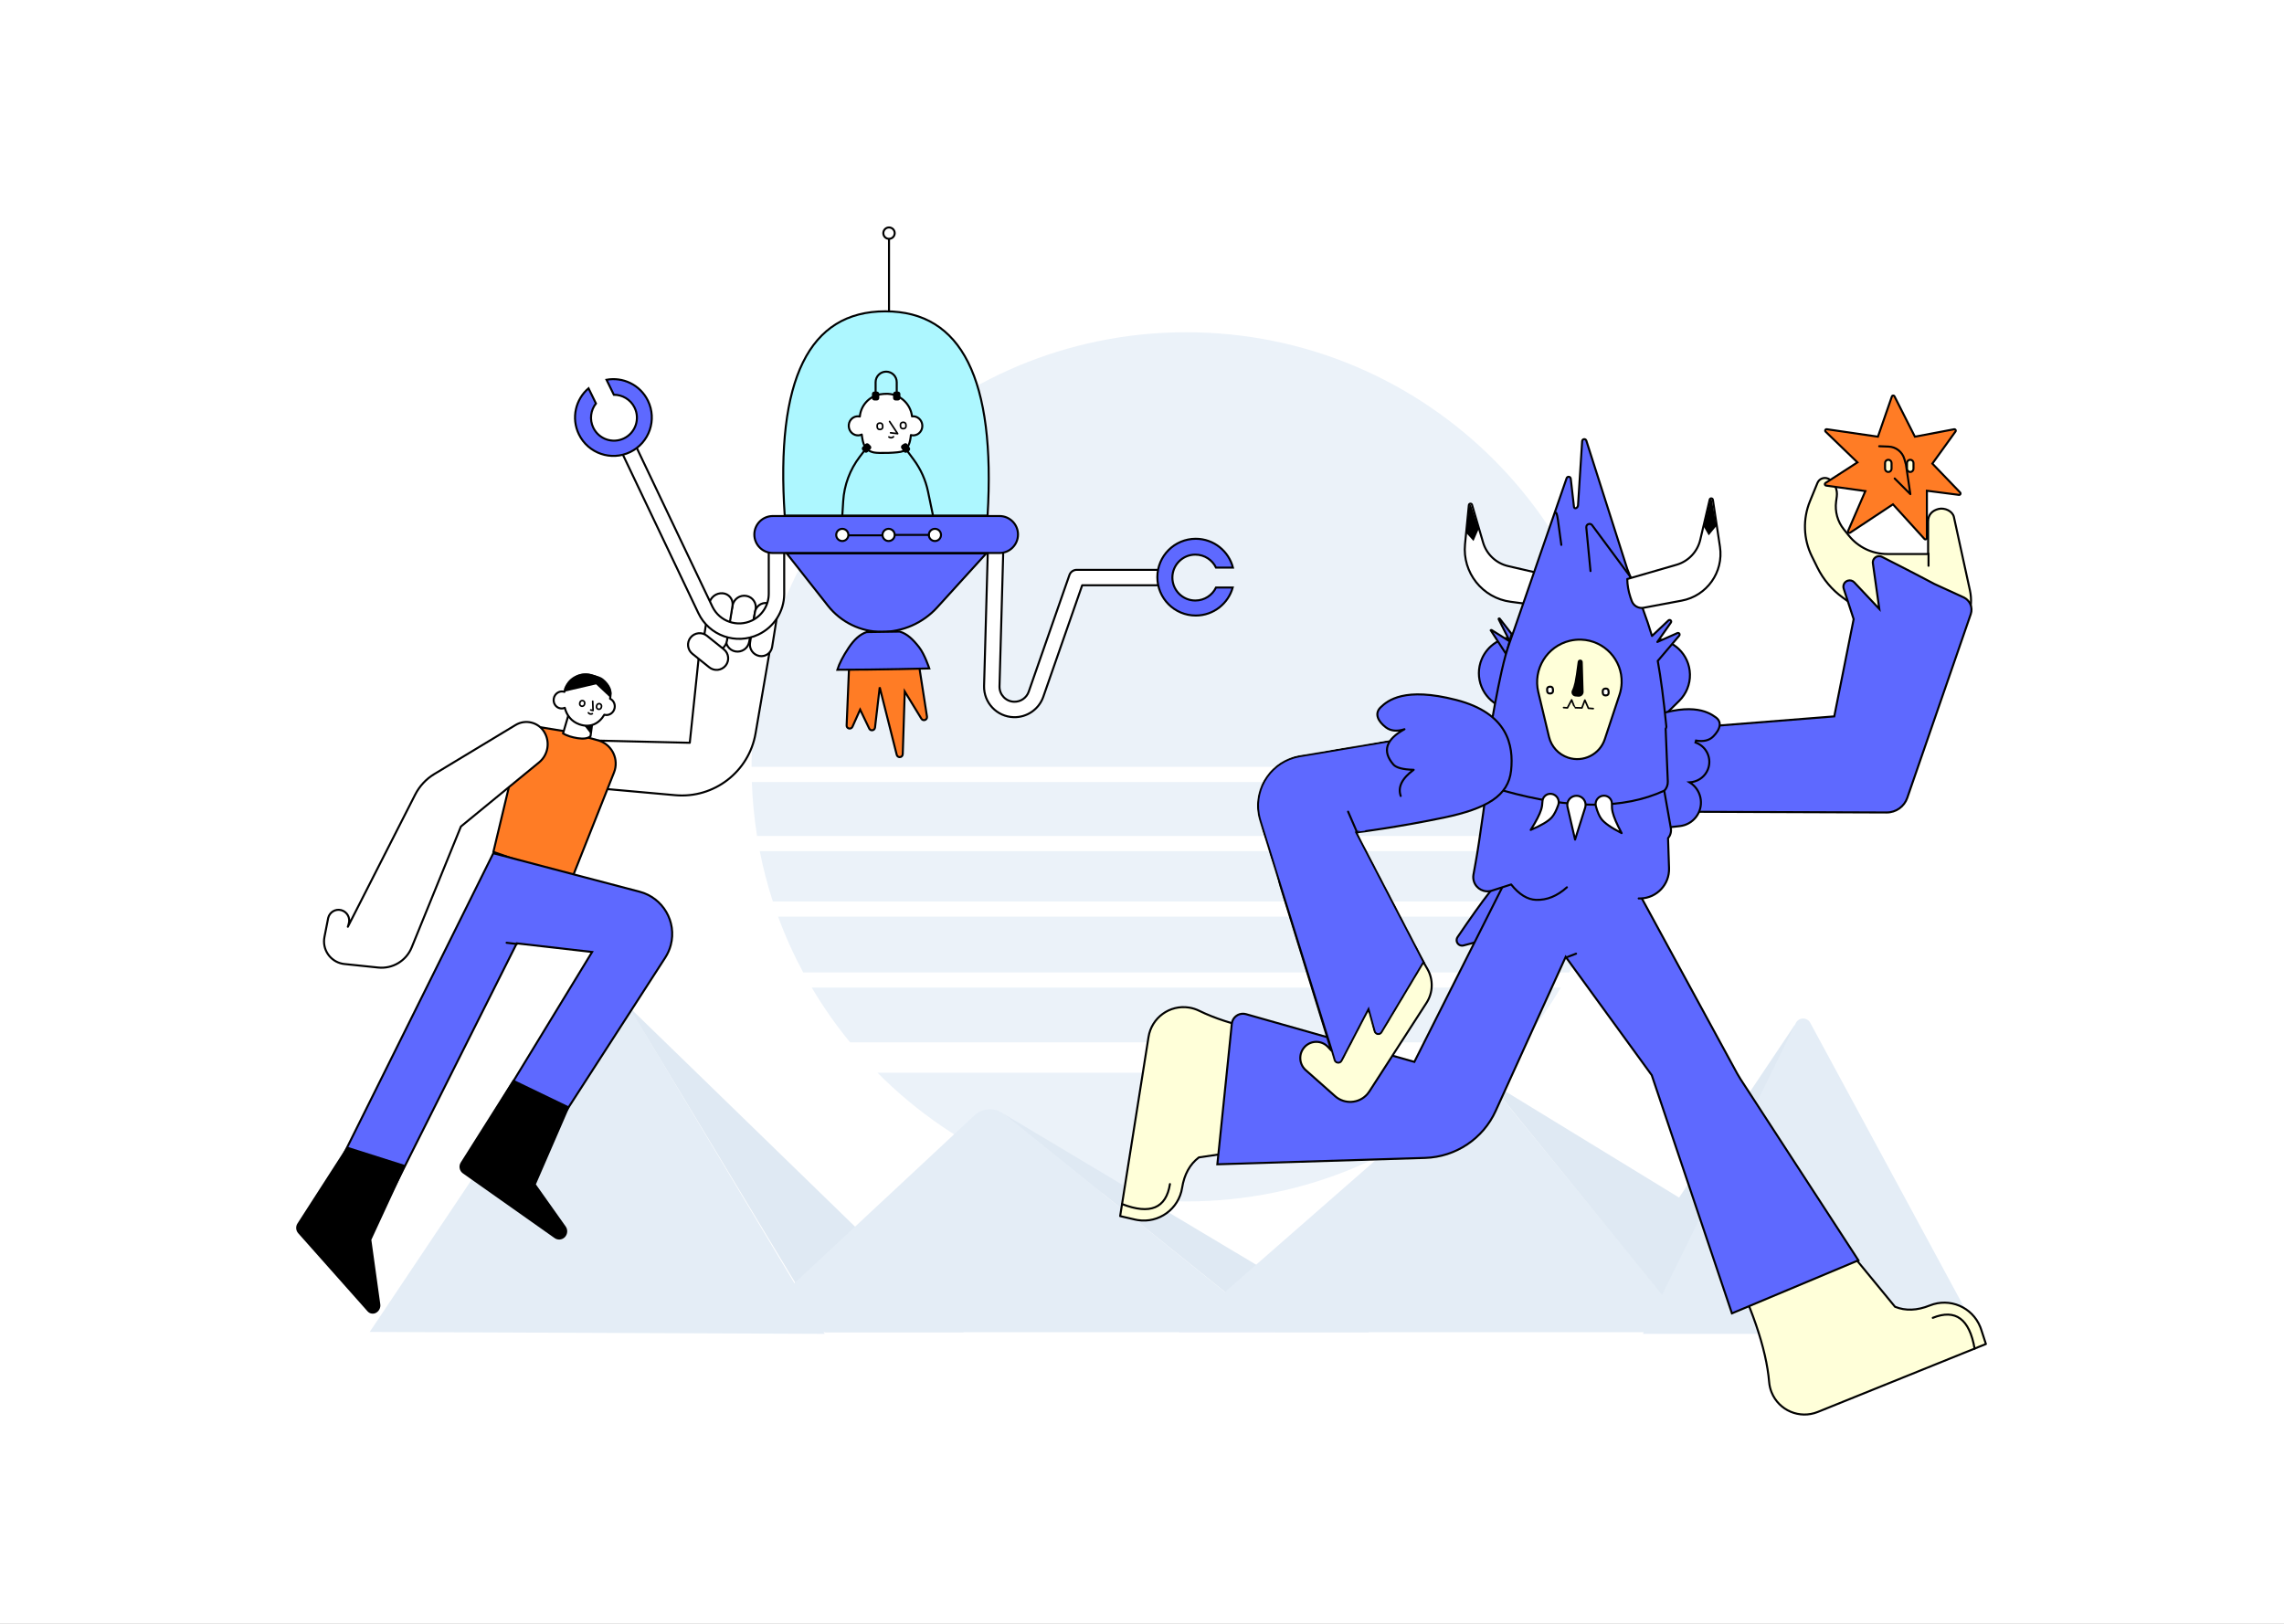 <svg width="2811" height="1999" viewBox="0 0 2811 1999" fill="none" xmlns="http://www.w3.org/2000/svg">
<rect x="0" y="0" width="2811" height="1999" fill="#333333" stroke="none"/>
<g clip-path="url(#clip0)">
<rect width="2811" height="1999" fill="white"/>
<path fill-rule="evenodd" clip-rule="evenodd" d="M1840.03 1320.57C1743.08 1418.4 1608.62 1479 1460 1479C1311.38 1479 1176.92 1418.4 1079.97 1320.57H1840.03ZM1920.91 1215.81C1906.9 1239.51 1891.12 1262.03 1873.75 1283.2H1046.25C1028.88 1262.03 1013.1 1239.51 999.094 1215.81H1920.91ZM1962.39 1128.36C1953.67 1152.12 1943.31 1175.08 1931.45 1197.12H988.548C976.691 1175.08 966.335 1152.12 957.615 1128.36H1962.39ZM1984.93 1047.82C1980.78 1068.91 1975.4 1089.56 1968.85 1109.68H951.15C944.602 1089.56 939.215 1068.91 935.067 1047.82H1984.93ZM1994.68 962.687C1993.91 985.22 1991.74 1007.4 1988.26 1029.14H931.738C928.261 1007.4 926.094 985.22 925.32 962.687H1994.68ZM1460 409C1755.47 409 1995 648.528 1995 944H925L925.072 935.153C929.796 643.761 1167.48 409 1460 409Z" fill="#EBF2F9"/>
<path fill-rule="evenodd" clip-rule="evenodd" d="M455 1639.65L721.888 1240.99C731.72 1226.31 751.596 1222.37 766.281 1232.2C770.213 1234.83 773.512 1238.31 775.941 1242.37L1015 1642L455 1639.65Z" fill="#E4EDF6"/>
<path fill-rule="evenodd" clip-rule="evenodd" d="M773.5 1239L1186 1640H1015.53L773.5 1239Z" fill="#DFE9F3"/>
<path fill-rule="evenodd" clip-rule="evenodd" d="M913 1640L1199.25 1373.06C1209.43 1363.56 1225.06 1362.99 1235.91 1371.73L1569 1640H913Z" fill="#E4EDF6"/>
<path fill-rule="evenodd" clip-rule="evenodd" d="M1235 1371L1685 1640H1569.29L1235 1371Z" fill="#DFE9F3"/>
<path fill-rule="evenodd" clip-rule="evenodd" d="M1451 1640L1804.51 1330.62C1812.82 1323.35 1825.46 1324.19 1832.73 1332.5C1832.88 1332.67 1833.03 1332.85 1833.17 1333.02L2084 1640H1451Z" fill="#E4EDF6"/>
<path fill-rule="evenodd" clip-rule="evenodd" d="M1831.5 1330.5L2066.51 1474.24L2209 1261.5L2237 1640H2082.93L1831.5 1330.5Z" fill="#DFE9F3"/>
<path fill-rule="evenodd" clip-rule="evenodd" d="M2022 1642L2210.16 1259.39C2212.6 1254.43 2218.59 1252.39 2223.55 1254.83C2225.41 1255.75 2226.95 1257.22 2227.93 1259.05L2294.62 1382.39L2435 1642H2022Z" fill="#E4EDF6"/>
<path fill-rule="evenodd" clip-rule="evenodd" d="M712.621 911.154L848.941 914.374L859.886 809.891L954.62 758.792L929.886 902.824C921.773 950.07 878.741 983.168 830.995 978.886L723.913 969.281C706.958 967.761 693.017 955.281 689.636 938.597C687.124 926.202 695.136 914.116 707.532 911.604C709.206 911.265 710.913 911.114 712.621 911.154Z" fill="white" stroke="black" stroke-width="2.5" stroke-linecap="round" stroke-linejoin="round"/>
<path fill-rule="evenodd" clip-rule="evenodd" d="M893.715 785.244L901.663 745.101C903.212 737.276 910.752 732.142 918.599 733.569C926.29 734.967 931.392 742.335 929.993 750.026C929.98 750.099 929.967 750.171 929.952 750.243L922.005 790.387C920.456 798.211 912.915 803.345 905.068 801.918C897.377 800.52 892.276 793.152 893.674 785.461C893.687 785.389 893.701 785.316 893.715 785.244Z" fill="white" stroke="black" stroke-width="2.5" stroke-linecap="round" stroke-linejoin="round"/>
<path fill-rule="evenodd" clip-rule="evenodd" d="M923.095 791.241L929.129 753.577C930.301 746.257 937.186 741.274 944.506 742.447C944.64 742.468 944.773 742.492 944.907 742.517C952.478 743.967 957.527 751.17 956.308 758.782L950.274 796.445C949.102 803.765 942.217 808.748 934.897 807.576C934.763 807.554 934.629 807.531 934.496 807.505C926.925 806.056 921.876 798.852 923.095 791.241Z" fill="white" stroke="black" stroke-width="2.5" stroke-linecap="round" stroke-linejoin="round"/>
<path fill-rule="evenodd" clip-rule="evenodd" d="M866.04 786.5L872.824 743.478C874.09 735.449 881.3 729.732 889.406 730.33C896.697 730.867 902.172 737.213 901.634 744.504C901.607 744.869 901.565 745.232 901.508 745.593L894.725 788.614C893.459 796.643 886.248 802.36 878.142 801.763C870.852 801.225 865.377 794.879 865.914 787.588C865.941 787.224 865.983 786.861 866.04 786.5Z" fill="white" stroke="black" stroke-width="2.5" stroke-linecap="round" stroke-linejoin="round"/>
<path fill-rule="evenodd" clip-rule="evenodd" d="M872.954 821.522L852.103 804.775C845.989 799.864 845.013 790.927 849.924 784.813C849.935 784.799 849.947 784.785 849.958 784.771C854.917 778.645 863.896 777.683 870.04 782.618L890.892 799.365C897.006 804.276 897.982 813.213 893.071 819.326C893.06 819.341 893.048 819.355 893.036 819.369C888.078 825.495 879.099 826.457 872.954 821.522Z" fill="white" stroke="black" stroke-width="2.5" stroke-linecap="round" stroke-linejoin="round"/>
<path fill-rule="evenodd" clip-rule="evenodd" d="M756.701 947.934C756.415 948.968 756.074 949.986 755.678 950.983L703.524 1082.44L607.229 1048.69L644.695 891.943L695.974 900.293L735.947 911.336C743.866 913.524 750.148 918.714 753.904 925.337C757.659 931.96 758.888 940.015 756.701 947.934Z" fill="#FF7C25" stroke="black" stroke-width="2.5"/>
<path fill-rule="evenodd" clip-rule="evenodd" d="M510.956 978.2L428.114 1140.86L429.263 1136.93C431.316 1129.92 427.293 1122.56 420.276 1120.51C420.115 1120.46 419.953 1120.42 419.79 1120.38C412.808 1118.62 405.722 1122.86 403.964 1129.84C403.907 1130.06 403.857 1130.29 403.813 1130.52L399.31 1153.5C396.336 1168.67 406.228 1183.38 421.403 1186.36C422.224 1186.52 423.051 1186.64 423.883 1186.73L465.445 1191.06C483.143 1192.91 499.932 1182.84 506.642 1166.36L567.281 1017.42L663.468 938.491C674.682 929.29 677.341 913.203 669.685 900.883C662.268 888.948 646.635 885.191 634.605 892.453L534.538 952.856C524.465 958.936 516.296 967.716 510.956 978.2Z" fill="white" stroke="black" stroke-width="2.5" stroke-linecap="round" stroke-linejoin="round"/>
<path fill-rule="evenodd" clip-rule="evenodd" d="M607.135 1050.35L717.417 1079.37L787.238 1097.72C801.593 1101.5 813.059 1110.73 819.993 1122.61C826.927 1134.49 829.329 1149.02 825.555 1163.37C824.112 1168.86 821.807 1174.09 818.728 1178.86L651.341 1438.12L606.461 1372.53L728.723 1171.91L636.002 1161.29L446.638 1538.4L394.504 1478.3L607.135 1050.35Z" fill="#5E69FF" stroke="black" stroke-width="2.5"/>
<path d="M636.263 1162.1L623.497 1160.56" stroke="black" stroke-width="2.5" stroke-linecap="round" stroke-linejoin="round"/>
<path fill-rule="evenodd" clip-rule="evenodd" d="M695.292 1522.84C691.97 1526.37 686.554 1526.92 682.592 1524.12L569.76 1444.48C565.411 1441.41 564.229 1435.47 567.071 1430.97L631.47 1328.99L701 1362.5L659.52 1458.01L696.196 1509.78C699.04 1513.79 698.662 1519.26 695.292 1522.84Z" fill="black"/>
<path fill-rule="evenodd" clip-rule="evenodd" d="M463 1616C459.511 1618.04 455.07 1617.33 452.388 1614.31L367.036 1518.17C364.059 1514.82 363.678 1509.89 366.105 1506.12L427 1411.5L499.5 1434.5L457.029 1526.25L468.045 1605.62C468.623 1609.78 466.63 1613.88 463 1616Z" fill="black"/>
<path fill-rule="evenodd" clip-rule="evenodd" d="M726.778 906.256L730.532 878.493L703.218 867.86L692.952 902.888C697.591 905.645 703.603 907.593 710.989 908.731C718.375 909.868 723.638 909.043 726.778 906.256Z" fill="white" stroke="black" stroke-width="2.5" stroke-linecap="round" stroke-linejoin="round"/>
<path fill-rule="evenodd" clip-rule="evenodd" d="M727.189 903.663L706.674 877.301L730.618 880.72L727.189 903.663Z" fill="black"/>
<path d="M727.846 831.311C726.82 831.027 725.778 830.805 724.726 830.646C710.633 828.519 697.456 837.877 694.7 851.711C694.281 851.567 693.847 851.45 693.399 851.363C687.978 850.309 682.686 854.07 681.579 859.762C680.473 865.454 683.971 870.923 689.392 871.977C691.387 872.365 693.365 872.101 695.123 871.328C697.444 880.484 703.097 888.052 712.838 891.597C726.171 896.45 737.23 891.005 743.77 879.831C744.044 879.91 744.323 879.978 744.609 880.034C750.03 881.087 755.322 877.327 756.428 871.635C757.376 866.759 754.946 862.048 750.823 860.134C752.492 851.294 750.656 844.176 741.083 836.434C739.254 834.954 734.841 833.247 727.846 831.311Z" fill="white" stroke="black" stroke-width="2.5" stroke-linecap="round" stroke-linejoin="round"/>
<mask id="mask0" mask-type="alpha" maskUnits="userSpaceOnUse" x="680" y="829" width="78" height="66">
<path d="M727.846 831.311C726.82 831.027 725.778 830.805 724.726 830.646C710.633 828.518 697.456 837.877 694.7 851.71C694.281 851.566 693.847 851.449 693.399 851.362C687.978 850.309 682.686 854.069 681.579 859.761C680.473 865.454 683.971 870.923 689.392 871.977C691.387 872.364 693.365 872.1 695.123 871.328C697.444 880.483 703.097 888.051 712.838 891.597C726.171 896.45 737.23 891.004 743.77 879.831C744.044 879.91 744.323 879.978 744.609 880.033C750.03 881.087 755.322 877.326 756.428 871.634C757.376 866.759 754.946 862.047 750.823 860.133C752.492 851.294 750.656 844.175 741.083 836.433C739.253 834.954 734.841 833.246 727.846 831.311Z" fill="white" stroke="black" stroke-width="2.5" stroke-linecap="round" stroke-linejoin="round"/>
</mask>
<g mask="url(#mask0)">
<path fill-rule="evenodd" clip-rule="evenodd" d="M690.746 840.934L695.341 851.346L733.672 842.461L751.315 859.039C757.047 844.681 755.381 835.475 746.317 831.422C732.72 825.343 713.627 815.508 706.689 824.42C702.063 830.361 696.749 835.865 690.746 840.934Z" fill="black"/>
</g>
<path d="M719.582 866.122C719.955 864.508 718.948 862.897 717.334 862.524C715.719 862.152 714.108 863.158 713.736 864.773L713.511 865.747C713.138 867.361 714.145 868.972 715.759 869.345C717.373 869.718 718.984 868.711 719.357 867.097L719.582 866.122Z" stroke="black" stroke-width="2" stroke-linecap="round" stroke-linejoin="round"/>
<path d="M740.269 869.872C740.641 868.258 739.635 866.647 738.02 866.274C736.406 865.901 734.795 866.908 734.422 868.522L734.197 869.497C733.825 871.111 734.831 872.722 736.446 873.095C738.06 873.467 739.671 872.461 740.044 870.846L740.269 869.872Z" stroke="black" stroke-width="2" stroke-linecap="round" stroke-linejoin="round"/>
<path d="M724.153 877.441C725.477 879.115 727.101 879.49 729.025 878.566" stroke="black" stroke-width="2" stroke-linecap="round" stroke-linejoin="round"/>
<path d="M729.476 863.275L729.925 874.668L727.002 873.993" stroke="black" stroke-width="2" stroke-linecap="round" stroke-linejoin="round"/>
<path fill-rule="evenodd" clip-rule="evenodd" d="M1089.62 383.25C1113.11 383.25 1133.36 388.469 1150.34 398.939C1167.32 409.409 1181.03 425.123 1191.5 446.059C1212.5 488.056 1220.45 550.963 1215.44 634.75H965.787C960.122 550.959 967.573 488.05 988.241 446.052C998.543 425.118 1012.13 409.406 1029.03 398.938C1045.93 388.468 1066.13 383.25 1089.62 383.25Z" fill="#ADF7FF" stroke="black" stroke-width="2.5"/>
<path d="M1087.24 484.957C1085.85 485.023 1084.47 485.185 1083.1 485.44C1069.32 488.009 1059.43 499.447 1058.23 512.757C1057.14 512.505 1056 512.418 1054.83 512.521C1048.63 513.064 1044.05 518.742 1044.62 525.203C1045.18 531.664 1050.67 536.461 1056.88 535.918C1058.2 535.803 1059.44 535.457 1060.57 534.922C1062.02 546.213 1063.85 554.452 1075.5 557C1081.21 558.249 1106.73 557.583 1111 555.5C1118.27 551.952 1120.17 544.525 1121.06 535.575C1122.27 535.907 1123.56 536.033 1124.88 535.918C1131.09 535.375 1135.66 529.697 1135.1 523.236C1134.53 516.775 1129.04 511.977 1122.83 512.521C1122.7 512.532 1122.57 512.546 1122.44 512.562C1120.6 496.294 1106.41 484.037 1089.82 484.833L1087.24 484.957Z" fill="white"/>
<path d="M1087.24 484.957C1085.85 485.023 1084.47 485.185 1083.1 485.44C1069.32 488.009 1059.43 499.447 1058.23 512.757C1057.14 512.505 1056 512.418 1054.83 512.521C1048.63 513.064 1044.05 518.742 1044.62 525.203C1045.18 531.664 1050.67 536.461 1056.88 535.918C1058.2 535.803 1059.44 535.457 1060.57 534.922C1062.02 546.213 1063.85 554.452 1075.5 557C1081.21 558.249 1106.73 557.583 1111 555.5C1118.27 551.952 1120.17 544.525 1121.06 535.575C1122.27 535.907 1123.56 536.033 1124.88 535.918C1131.09 535.375 1135.66 529.697 1135.1 523.236C1134.53 516.775 1129.04 511.977 1122.83 512.521C1122.7 512.532 1122.57 512.546 1122.44 512.562C1120.6 496.294 1106.41 484.037 1089.82 484.833L1087.24 484.957Z" fill="white" stroke="black" stroke-width="2.5" stroke-linecap="round" stroke-linejoin="round"/>
<path d="M1083.15 520.815L1082.38 520.855C1080.73 520.942 1079.46 522.353 1079.54 524.008L1079.64 525.834C1079.73 527.489 1081.14 528.76 1082.79 528.673L1083.56 528.633C1085.21 528.546 1086.49 527.135 1086.4 525.48L1086.3 523.654C1086.22 521.999 1084.8 520.728 1083.15 520.815Z" fill="white" stroke="black" stroke-width="2" stroke-linecap="round" stroke-linejoin="round"/>
<path d="M1094.01 537.923C1095.96 539.314 1097.84 539.216 1099.64 537.628" stroke="black" stroke-width="2" stroke-linecap="round" stroke-linejoin="round"/>
<path d="M1094.84 518.852L1104.76 533.841L1096.07 532.797" stroke="black" stroke-width="2" stroke-linecap="round" stroke-linejoin="round"/>
<path d="M1111.11 519.882L1111.88 519.855C1113.53 519.798 1114.92 521.093 1114.98 522.749L1115.05 524.577C1115.1 526.233 1113.81 527.622 1112.15 527.68L1111.38 527.707C1109.73 527.764 1108.34 526.469 1108.28 524.813L1108.22 522.985C1108.16 521.329 1109.45 519.94 1111.11 519.882Z" fill="white" stroke="black" stroke-width="2" stroke-linecap="round" stroke-linejoin="round"/>
<path d="M1094.14 382V286.5" stroke="black" stroke-width="2.5" stroke-linecap="round" stroke-linejoin="round"/>
<path d="M1094.14 294C1090.27 294 1087.14 290.866 1087.14 287C1087.14 283.134 1090.27 280 1094.14 280C1098.01 280 1101.14 283.134 1101.14 287C1101.14 290.866 1098.01 294 1094.14 294Z" fill="white" stroke="black" stroke-width="2.5" stroke-linecap="round" stroke-linejoin="round"/>
<path fill-rule="evenodd" clip-rule="evenodd" d="M1112.67 546.102L1110.18 547.779C1108.81 548.706 1108.44 550.57 1109.37 551.944L1112.17 556.089C1113.09 557.463 1114.96 557.825 1116.33 556.898L1118.82 555.221C1120.19 554.294 1120.56 552.43 1119.63 551.056L1116.83 546.911C1115.91 545.537 1114.04 545.175 1112.67 546.102ZM1065.09 546.55L1061.55 550.086C1060.38 551.257 1060.38 553.157 1061.55 554.328L1063.67 556.45C1064.84 557.621 1066.74 557.621 1067.91 556.45L1071.45 552.914C1072.62 551.743 1072.62 549.843 1071.45 548.672L1069.33 546.55C1068.16 545.379 1066.26 545.379 1065.09 546.55ZM1102.14 482C1100.48 482 1099.14 483.343 1099.14 485V490C1099.14 491.657 1100.48 493 1102.14 493H1105.14C1106.8 493 1108.14 491.657 1108.14 490V485C1108.14 483.343 1106.8 482 1105.14 482H1102.14ZM1076.14 482C1074.48 482 1073.14 483.343 1073.14 485V490C1073.14 491.657 1074.48 493 1076.14 493H1079.14C1080.8 493 1082.14 491.657 1082.14 490V485C1082.14 483.343 1080.8 482 1079.14 482H1076.14Z" fill="black"/>
<path fill-rule="evenodd" clip-rule="evenodd" d="M783.216 550.415C780.96 545.678 775.291 543.667 770.554 545.923C765.902 548.139 763.879 553.647 765.946 558.331L766.063 558.585L859.533 754.822C872.714 782.495 905.833 794.242 933.506 781.061C952.637 771.949 964.893 752.749 965.136 731.597L965.14 730.955V672.5C965.14 667.253 960.886 663 955.64 663C950.483 663 946.287 667.108 946.143 672.23L946.14 672.5V730.955C946.14 745.032 938.045 757.854 925.336 763.908C907.318 772.49 885.791 765.003 876.951 747.194L876.687 746.651L783.216 550.415Z" fill="white" stroke="black" stroke-width="2.5" stroke-linecap="round" stroke-linejoin="round"/>
<path fill-rule="evenodd" clip-rule="evenodd" d="M1225.4 672.504C1220.25 672.361 1215.94 676.351 1215.65 681.467L1215.64 681.737L1211.14 844.338C1210.57 865.041 1226.88 882.289 1247.59 882.862C1263.75 883.31 1278.36 873.349 1283.87 858.185L1284.03 857.724L1331.89 720.5H1423.14C1428.3 720.5 1432.49 716.392 1432.64 711.27L1432.64 711C1432.64 705.844 1428.53 701.647 1423.41 701.504L1423.14 701.5H1325.14C1321.19 701.5 1317.67 703.939 1316.27 707.608L1316.17 707.872L1266.09 851.468C1263.44 859.076 1256.17 864.092 1248.11 863.869C1238.01 863.59 1230.03 855.264 1230.13 845.2L1230.13 844.864L1234.64 682.263C1234.78 677.018 1230.65 672.649 1225.4 672.504Z" fill="white" stroke="black" stroke-width="2.5" stroke-linecap="round" stroke-linejoin="round"/>
<path d="M951.14 635.25H1230.14C1242.7 635.25 1252.89 645.436 1252.89 658C1252.89 670.564 1242.7 680.75 1230.14 680.75H951.14C938.575 680.75 928.39 670.564 928.39 658C928.39 645.436 938.575 635.25 951.14 635.25Z" fill="#5E69FF" stroke="black" stroke-width="2.5"/>
<path fill-rule="evenodd" clip-rule="evenodd" d="M1044.84 824.25L1131.57 822.25L1140.88 882.177C1141.05 883.199 1140.78 884.192 1140.22 884.969C1139.66 885.747 1138.8 886.31 1137.78 886.474C1137.03 886.595 1136.28 886.483 1135.61 886.179C1134.95 885.874 1134.38 885.377 1133.98 884.729L1113.52 851.282L1111.04 928.413C1111 929.448 1110.55 930.372 1109.85 931.028C1109.15 931.684 1108.2 932.074 1107.17 932.04C1106.33 932.013 1105.56 931.711 1104.94 931.213C1104.32 930.715 1103.86 930.02 1103.65 929.209L1082.69 846.094L1076.9 895.688C1076.78 896.717 1076.26 897.599 1075.5 898.195C1074.75 898.79 1073.77 899.098 1072.74 898.978C1071.46 898.829 1070.35 898.035 1069.79 896.875L1058.6 873.526L1049.14 894.676C1048.72 895.621 1047.96 896.306 1047.06 896.648C1046.16 896.991 1045.14 896.991 1044.19 896.569C1043.49 896.255 1042.92 895.744 1042.53 895.119C1042.15 894.495 1041.94 893.757 1041.97 892.989L1044.84 824.25Z" fill="#FF7C25" stroke="black" stroke-width="2.5"/>
<path fill-rule="evenodd" clip-rule="evenodd" d="M968.216 681.25L1213.82 681.25L1153.46 747.692C1135.96 766.961 1111.12 777.919 1085.08 777.854C1059.29 777.789 1034.94 765.936 1018.98 745.674L968.216 681.25Z" fill="#5E69FF" stroke="black" stroke-width="2.5"/>
<path fill-rule="evenodd" clip-rule="evenodd" d="M1030.56 824.496C1033.03 816.662 1037.64 807.691 1044.39 797.574C1051.34 787.144 1058.6 780.657 1066.63 778.104L1107.28 777.491C1116.56 780.215 1123.65 787.178 1131 796.5C1138.08 805.479 1143.71 822.881 1143.71 822.881C1143.71 822.881 1080.21 824.496 1030.56 824.496Z" fill="#5E69FF" stroke="black" stroke-width="2.5"/>
<path fill-rule="evenodd" clip-rule="evenodd" d="M1150.64 651C1146.5 651 1143.14 654.358 1143.14 658.5C1143.14 662.642 1146.5 666 1150.64 666C1154.78 666 1158.14 662.642 1158.14 658.5C1158.14 654.358 1154.78 651 1150.64 651ZM1093.64 651C1089.5 651 1086.14 654.358 1086.14 658.5C1086.14 662.642 1089.5 666 1093.64 666C1097.78 666 1101.14 662.642 1101.14 658.5C1101.14 654.358 1097.78 651 1093.64 651ZM1036.64 651C1032.5 651 1029.14 654.358 1029.14 658.5C1029.14 662.642 1032.5 666 1036.64 666C1040.78 666 1044.14 662.642 1044.14 658.5C1044.14 654.358 1040.78 651 1036.64 651Z" fill="white" stroke="black" stroke-width="2.5" stroke-linecap="round" stroke-linejoin="round"/>
<path d="M1143.14 658.5H1101.64" stroke="black" stroke-width="2.5" stroke-linecap="round" stroke-linejoin="round"/>
<path d="M1085.39 659H1044.89" stroke="black" stroke-width="2.5" stroke-linecap="round" stroke-linejoin="round"/>
<path d="M1103.64 487.5V470.5C1103.64 463.32 1097.82 457.5 1090.64 457.5C1083.46 457.5 1077.64 463.32 1077.64 470.5V487.5" stroke="black" stroke-width="2.5" stroke-linecap="round" stroke-linejoin="round"/>
<path d="M1111.64 548.5L1124.5 565.805C1133.15 577.462 1139.17 590.864 1142.13 605.081L1148.14 634" stroke="black" stroke-width="2.5" stroke-linecap="round" stroke-linejoin="round"/>
<path d="M1068.64 548.5L1058.08 562.34C1046.06 578.091 1038.99 597.058 1037.76 616.834L1036.64 635" stroke="black" stroke-width="2.5" stroke-linecap="round" stroke-linejoin="round"/>
<path fill-rule="evenodd" clip-rule="evenodd" d="M1471.64 663.25C1482.82 663.25 1493.1 667.134 1501.19 673.626C1509.04 679.93 1514.84 688.694 1517.42 698.75L1496.6 698.75C1494.34 694.063 1490.83 690.095 1486.49 687.283C1482.07 684.416 1476.8 682.75 1471.14 682.75C1463.34 682.75 1456.28 685.912 1451.16 691.024C1446.05 696.136 1442.89 703.199 1442.89 711C1442.89 718.801 1446.05 725.864 1451.16 730.976C1456.28 736.088 1463.34 739.25 1471.14 739.25C1476.8 739.25 1482.07 737.584 1486.49 734.717C1490.83 731.905 1494.34 727.938 1496.6 723.251L1517.15 723.251C1514.41 733.053 1508.59 741.568 1500.79 747.687C1492.76 753.991 1482.64 757.75 1471.64 757.75C1458.59 757.75 1446.78 752.461 1438.23 743.911C1429.68 735.36 1424.39 723.548 1424.39 710.5C1424.39 697.452 1429.68 685.64 1438.23 677.089C1446.78 668.539 1458.59 663.25 1471.64 663.25Z" fill="#5E69FF" stroke="black" stroke-width="2.5"/>
<path fill-rule="evenodd" clip-rule="evenodd" d="M712.492 534.701C707.59 524.651 706.577 513.714 708.865 503.596C711.087 493.77 716.421 484.715 724.331 477.994L733.456 496.702C730.233 500.787 728.208 505.686 727.581 510.814C726.941 516.044 727.755 521.513 730.237 526.602C733.657 533.614 739.595 538.575 746.431 540.929C753.267 543.283 761.001 543.029 768.012 539.609C775.024 536.189 779.985 530.251 782.339 523.415C784.693 516.579 784.439 508.846 781.019 501.834C778.537 496.746 774.729 492.737 770.214 490.021C765.787 487.358 760.68 485.938 755.477 485.962L746.469 467.494C756.481 465.66 766.687 467.161 775.603 471.484C784.789 475.937 792.605 483.388 797.428 493.275C803.147 505.002 803.572 517.937 799.635 529.371C795.698 540.804 787.4 550.736 775.673 556.456C763.945 562.176 751.01 562.6 739.577 558.664C728.143 554.727 718.211 546.428 712.492 534.701Z" fill="#5E69FF" stroke="black" stroke-width="2.5"/>
<path fill-rule="evenodd" clip-rule="evenodd" d="M1852.75 1078.55C1846 1080.34 1826.45 1105.55 1793.89 1153.58C1792.84 1155.12 1792.52 1156.94 1792.84 1158.64C1793.17 1160.33 1794.14 1161.9 1795.68 1162.95C1797.3 1164.05 1799.32 1164.39 1801.21 1163.89L1817.41 1159.58C1832.43 1131.09 1842.76 1109.96 1848.42 1096.18C1851.21 1089.37 1852.86 1084.39 1853.32 1081.23C1853.5 1080 1853.55 1079.09 1852.75 1078.55Z" fill="#5E69FF" stroke="black" stroke-width="2.5"/>
<path fill-rule="evenodd" clip-rule="evenodd" d="M2438.3 1636.59L2444.12 1654.53L2237.16 1738.15C2214.83 1747.17 2189.41 1736.38 2180.38 1714.05C2178.75 1710.01 2177.73 1705.75 2177.36 1701.4C2173.83 1659.82 2155.7 1607.04 2123 1543.07L2239.65 1495.94L2332.26 1608.67C2345.22 1613.89 2359.47 1613.35 2375.03 1607.07C2399.47 1597.2 2427.28 1609 2437.15 1633.44C2437.57 1634.48 2437.95 1635.53 2438.3 1636.59Z" fill="#FFFFD9" stroke="black" stroke-width="2.5" stroke-linecap="round" stroke-linejoin="round"/>
<path d="M2430.21 1660.15C2423.89 1623.61 2406.73 1610.99 2378.75 1622.29" stroke="black" stroke-width="2.5" stroke-linecap="round" stroke-linejoin="round"/>
<path fill-rule="evenodd" clip-rule="evenodd" d="M1396.98 1501.31L1378.6 1497.06L1413.52 1276.59C1417.29 1252.8 1439.63 1236.57 1463.42 1240.34C1467.73 1241.02 1471.9 1242.34 1475.81 1244.26C1513.28 1262.65 1567.85 1274.3 1639.53 1279.21L1619.85 1403.47L1475.52 1424.79C1464.38 1433.22 1457.49 1445.71 1454.87 1462.28C1450.75 1488.31 1426.3 1506.07 1400.27 1501.95C1399.16 1501.77 1398.07 1501.56 1396.98 1501.31Z" fill="#FFFFD9" stroke="black" stroke-width="2.5" stroke-linecap="round" stroke-linejoin="round"/>
<path d="M1380.95 1482.24C1415.53 1495.64 1435.18 1487.44 1439.9 1457.63" stroke="black" stroke-width="2.5" stroke-linecap="round" stroke-linejoin="round"/>
<path fill-rule="evenodd" clip-rule="evenodd" d="M1856.03 1078.11L2019.61 1104.02L2137.98 1321.52C2139.25 1323.84 2140.6 1326.11 2142.04 1328.33L2287.21 1551.48L2131.53 1616.76L2032.87 1323.58L1926.95 1177.93L1840.77 1367.57C1832.99 1384.7 1820.67 1398.87 1805.6 1408.91C1790.53 1418.95 1772.71 1424.84 1753.9 1425.42L1498.22 1433.27L1516.04 1260.25C1516.43 1256.47 1518.31 1253.21 1521.04 1250.99C1523.77 1248.77 1527.35 1247.59 1531.12 1247.98C1531.92 1248.06 1532.7 1248.21 1533.47 1248.43L1740.69 1307.19L1856.03 1078.11Z" fill="#5E69FF" stroke="black" stroke-width="2.5"/>
<path d="M1928 1178.5L1939.73 1174" stroke="black" stroke-width="2.5" stroke-linecap="round" stroke-linejoin="round"/>
<path fill-rule="evenodd" clip-rule="evenodd" d="M1906.32 747.026L1859.2 740.779C1824.47 736.174 1799.63 704.868 1803.05 669.998L1804.89 651.24L1807.78 621.803C1807.89 620.704 1808.87 619.9 1809.97 620.008C1810.78 620.087 1811.46 620.652 1811.69 621.435L1825.28 667.775C1829.55 682.326 1841.33 693.446 1856.11 696.869L1915.57 710.646C1915.86 717.659 1914.98 724.965 1912.93 732.562C1910.87 740.16 1908.67 744.981 1906.32 747.026Z" fill="white" stroke="black" stroke-width="2.5" stroke-linecap="round" stroke-linejoin="round"/>
<path fill-rule="evenodd" clip-rule="evenodd" d="M2079.88 830.08C2079.6 817.797 2074.36 806.789 2066.13 798.923C2058.21 791.356 2047.51 786.696 2035.78 786.602L2048.31 880.82L2066.61 862.8C2075.36 854.189 2080.16 842.349 2079.88 830.08Z" fill="#5E69FF" stroke="black" stroke-width="2.5"/>
<path fill-rule="evenodd" clip-rule="evenodd" d="M1823.68 811.292C1818.86 822.638 1819.1 834.862 1823.38 845.452C1827.51 855.666 1835.4 864.361 1846.13 869.284L1877.51 784.653L1866.91 784.143C1857.57 783.693 1848.59 786.178 1841.03 790.926C1833.47 795.674 1827.33 802.686 1823.68 811.292Z" fill="#5E69FF" stroke="black" stroke-width="2.5"/>
<path fill-rule="evenodd" clip-rule="evenodd" d="M2227.59 617.001L2236.79 594.546C2238.87 589.472 2244.66 587.044 2249.74 589.122C2250.55 589.455 2251.31 589.894 2252.01 590.427C2258.38 595.309 2261.66 603.226 2260.6 611.184L2259.76 617.486C2258.13 629.727 2261.58 642.102 2269.31 651.732L2275.41 659.327C2286.92 673.661 2304.31 682 2322.69 682L2373 682.001L2373 642C2373 633.197 2378.56 628.401 2385.68 626.581L2386 626.5C2393.27 624.744 2402.96 629.032 2404.71 636.301L2424.49 726.931C2426.79 737.434 2426.1 748.369 2422.5 758.5L2415.05 758.379L2400.48 739.428C2387.58 752.915 2363.44 755.328 2354.86 766.465C2338.94 787.139 2331.62 792.486 2332.9 782.505L2268 735.668C2254.76 726.116 2244.07 713.47 2236.84 698.832L2229.95 684.866C2219.47 663.63 2218.61 638.916 2227.59 617.001Z" fill="#FFFFD9" stroke="black" stroke-width="2.5" stroke-linecap="round" stroke-linejoin="round"/>
<path d="M2373.5 681.5L2373.5 696.5" stroke="black" stroke-width="2.5" stroke-linecap="round" stroke-linejoin="round"/>
<path fill-rule="evenodd" clip-rule="evenodd" d="M2032.02 899.761C2018.75 900.814 2007.1 907.033 1998.91 916.314C1990.73 925.596 1986.01 937.938 1986.62 951.235C1987.24 964.6 1993.04 976.549 2002.04 985.169C2011.03 993.789 2023.21 999.08 2036.59 999.129L2321.98 1000.18C2327.7 1000.2 2333.11 998.398 2337.56 995.241C2342.01 992.084 2345.49 987.57 2347.36 982.162L2425.49 756.024C2426.89 751.951 2426.64 747.675 2425.06 743.969C2423.47 740.263 2420.56 737.126 2416.64 735.33L2380.71 718.85C2376.23 716.49 2371.97 714.242 2367.92 712.106C2355.57 705.599 2338.33 696.728 2316.2 685.494C2314.79 684.775 2313.19 684.509 2311.61 684.73C2309.49 685.029 2307.7 686.159 2306.5 687.743C2305.31 689.328 2304.72 691.367 2305.02 693.486L2312.93 749.623L2282.1 716.883C2281.07 715.791 2279.77 715.044 2278.38 714.687C2276.98 714.33 2275.48 714.363 2274.06 714.828C2272.02 715.491 2270.45 716.916 2269.55 718.684C2268.65 720.452 2268.43 722.563 2269.09 724.598L2281.35 762.201L2257.49 881.881L2032.02 899.761Z" fill="#5E69FF" stroke="black" stroke-width="2.5"/>
<path fill-rule="evenodd" clip-rule="evenodd" d="M2019.62 887.178C2079.39 862.507 2102.09 876.156 2111.57 883.016C2113.47 884.39 2114.78 885.903 2115.57 887.519C2116.41 889.227 2116.66 891.043 2116.46 892.897C2115.96 897.501 2112.79 902.303 2108.69 906.469C2103.67 911.57 2096.54 913.233 2087.37 911.649L2086.71 914.047L2087.29 914.271L2087.86 914.494C2094.31 917.059 2099.12 922.001 2101.67 927.916C2104.22 933.83 2104.51 940.718 2101.95 947.177C2098.74 955.237 2091.62 961.061 2082.68 962.712C2081.62 962.907 2080.56 963.039 2079.51 963.108C2080.41 963.661 2081.28 964.268 2082.14 964.928C2088.49 969.869 2092.25 976.919 2093.18 984.324C2094.11 991.729 2092.22 999.489 2087.28 1005.85C2082.45 1012.06 2075.32 1016.06 2067.51 1016.94L2050.25 1018.88L2050.25 1024.16C2023.3 1022.28 2003.62 1018.77 1989.81 1011.8C1976.79 1005.22 1969.1 995.525 1965.51 981.15C1961.26 964.129 1959.95 944.008 1970.71 925.292C1978.85 911.125 1993.88 897.8 2019.62 887.178Z" fill="#5E69FF" stroke="black" stroke-width="2.5"/>
<path fill-rule="evenodd" clip-rule="evenodd" d="M1857.97 789.496L1853.64 805.199L1834.63 775.776C1834.74 775.601 1834.91 775.486 1835.1 775.443C1835.28 775.4 1835.49 775.428 1835.66 775.538L1857.97 789.496ZM1858.04 789.259L1844.47 762.321C1844.39 762.161 1844.37 761.983 1844.41 761.819C1844.45 761.654 1844.54 761.501 1844.68 761.391C1844.85 761.264 1845.04 761.215 1845.24 761.239C1845.43 761.263 1845.61 761.36 1845.73 761.523L1860.46 780.478L1858.04 789.259Z" fill="#5E69FF" stroke="black" stroke-width="2.5"/>
<path fill-rule="evenodd" clip-rule="evenodd" d="M1928.44 1092.31C1916.51 1103.07 1903.86 1108.21 1890.46 1107.74C1879.81 1107.37 1869.6 1101.06 1859.83 1088.79L1836.08 1096.41C1826.85 1099.37 1816.97 1094.29 1814.01 1085.07C1813.14 1082.36 1812.94 1079.48 1813.43 1076.68C1814.2 1072.33 1815.08 1067.47 1816.06 1062.12C1820.86 1035.94 1828.69 979.503 1839.54 892.81C1839.62 892.191 1839.73 891.582 1839.87 890.987L1835.56 890.836C1837.41 880.388 1838.78 872.783 1839.66 868.022C1842.62 852.113 1845.36 838.504 1847.9 827.193C1849.67 819.31 1851.34 812.545 1852.91 806.895C1855.67 796.964 1860.13 784.686 1863.79 774.461L1928.09 588.686C1928.42 587.729 1929.27 587.047 1930.28 586.933C1931.72 586.769 1933.03 587.805 1933.19 589.249L1937.16 624.067C1937.18 624.257 1937.23 624.442 1937.31 624.616C1937.73 625.525 1938.8 625.925 1939.71 625.509C1941.11 624.869 1942.04 623.514 1942.14 621.979L1947.21 543.041C1947.28 541.96 1948.01 541.033 1949.04 540.704C1950.42 540.262 1951.9 541.027 1952.35 542.411L2002.79 700.514C2017.32 735.982 2027.44 763.441 2033.16 782.89L2053.43 763.728C2054.24 762.969 2055.5 763.005 2056.26 763.808C2056.91 764.497 2056.99 765.548 2056.45 766.325L2039.74 790.296L2064.38 779.347C2065.39 778.899 2066.58 779.353 2067.02 780.363C2067.34 781.065 2067.22 781.884 2066.72 782.47L2040.26 813.609C2044.02 834.223 2047.54 861.146 2050.82 894.379C2050.83 894.534 2050.84 894.689 2050.83 894.845C2050.8 895.691 2050.48 896.457 2049.96 897.045L2052.62 961.96C2052.8 966.253 2051.22 970.434 2048.26 973.545L2056.34 1019.36C2057.13 1023.82 2055.88 1028.39 2052.93 1031.83L2054.16 1068.74C2054.83 1088.66 2039.21 1105.35 2019.28 1106.01C2018.45 1106.04 2017.63 1106.04 2016.81 1106.01" fill="#5E69FF"/>
<path d="M1928.44 1092.31C1916.51 1103.07 1903.86 1108.21 1890.46 1107.74C1879.81 1107.37 1869.6 1101.06 1859.83 1088.79L1836.08 1096.41C1826.85 1099.37 1816.97 1094.29 1814.01 1085.07C1813.14 1082.36 1812.94 1079.48 1813.43 1076.68C1814.2 1072.33 1815.08 1067.47 1816.06 1062.12C1820.86 1035.94 1828.69 979.503 1839.54 892.81C1839.62 892.191 1839.73 891.582 1839.87 890.987L1835.56 890.836C1837.41 880.388 1838.78 872.783 1839.66 868.022C1842.62 852.113 1845.36 838.504 1847.9 827.193C1849.67 819.31 1851.34 812.545 1852.91 806.895C1855.67 796.964 1860.13 784.686 1863.79 774.461L1928.09 588.686C1928.42 587.729 1929.27 587.047 1930.28 586.933C1931.72 586.769 1933.03 587.805 1933.19 589.249L1937.16 624.067C1937.18 624.257 1937.23 624.442 1937.31 624.616C1937.73 625.525 1938.8 625.925 1939.71 625.509C1941.11 624.869 1942.04 623.514 1942.14 621.979L1947.21 543.041C1947.28 541.96 1948.01 541.033 1949.04 540.704C1950.42 540.262 1951.9 541.027 1952.35 542.411L2002.79 700.514C2017.32 735.982 2027.44 763.441 2033.16 782.89L2053.43 763.728C2054.24 762.969 2055.5 763.005 2056.26 763.808C2056.91 764.497 2056.99 765.548 2056.45 766.325L2039.74 790.296L2064.38 779.347C2065.39 778.899 2066.58 779.353 2067.02 780.363C2067.34 781.065 2067.22 781.884 2066.72 782.47L2040.26 813.609C2044.02 834.223 2047.54 861.146 2050.82 894.379C2050.83 894.534 2050.84 894.689 2050.83 894.845C2050.8 895.691 2050.48 896.457 2049.96 897.045L2052.62 961.96C2052.8 966.253 2051.22 970.434 2048.26 973.545L2056.34 1019.36C2057.13 1023.82 2055.88 1028.39 2052.93 1031.83L2054.16 1068.74C2054.83 1088.66 2039.21 1105.35 2019.28 1106.01C2018.45 1106.04 2017.63 1106.04 2016.81 1106.01" stroke="black" stroke-width="2.5" stroke-linecap="round" stroke-linejoin="round"/>
<path d="M1576.09 1091.04L1638.48 1293.16L1634.33 1288.74C1626.92 1280.84 1614.5 1280.45 1606.6 1287.86C1606.34 1288.11 1606.08 1288.36 1605.83 1288.63C1598.21 1296.62 1598.51 1309.27 1606.5 1316.89C1606.68 1317.06 1606.86 1317.22 1607.04 1317.38L1643.17 1349.41C1654.74 1359.67 1672.44 1358.61 1682.7 1347.04C1683.64 1345.97 1684.5 1344.84 1685.28 1343.64L1755.69 1234.47C1763.8 1221.9 1764.22 1205.86 1756.78 1192.89L1660.67 1025.29C1633.85 1008.31 1598.35 1016.28 1581.37 1043.09C1572.33 1057.37 1571.03 1074.91 1576.09 1091.04Z" fill="#FFFFD9" stroke="black" stroke-width="2.5" stroke-linecap="round" stroke-linejoin="round"/>
<mask id="mask1" mask-type="alpha" maskUnits="userSpaceOnUse" x="1546" y="902" width="271" height="408">
<path d="M1547.85 1002.21C1542.1 967.89 1565.25 935.408 1599.57 929.653L1759.42 902.847C1784.61 898.624 1808.78 914.55 1814.84 939.356C1820.83 963.843 1806.21 988.639 1781.89 995.269L1671 1025.5L1754 1185C1753.52 1185.35 1753.04 1185.71 1752.57 1186.06L1701.46 1271.39C1700.67 1272.72 1699.4 1273.68 1697.91 1274.09C1694.71 1274.97 1691.41 1273.1 1690.53 1269.9L1683.9 1245.84L1652.33 1306.41C1651.58 1307.86 1650.26 1308.94 1648.69 1309.39C1645.51 1310.32 1642.18 1308.49 1641.25 1305.31L1637.72 1293.18L1637.5 1293.5L1549.81 1010.43C1548.97 1007.73 1548.32 1004.99 1547.85 1002.21Z" fill="white"/>
</mask>
<g mask="url(#mask1)">
<path fill-rule="evenodd" clip-rule="evenodd" d="M1598.76 931.065C1582.21 934.116 1568.39 943.539 1559.41 956.364C1550.44 969.168 1546.3 985.364 1549.09 1002C1549.54 1004.72 1550.18 1007.42 1551 1010.06L1638.91 1292.82L1642.51 1305.15C1642.92 1306.35 1643.76 1307.29 1644.81 1307.84C1645.86 1308.39 1647.11 1308.55 1648.34 1308.19C1649.59 1307.83 1650.63 1306.98 1651.23 1305.83L1684.26 1242.44L1691.79 1269.76C1692.18 1270.97 1693.01 1271.92 1694.05 1272.48C1695.09 1273.05 1696.34 1273.23 1697.57 1272.89C1698.75 1272.56 1699.76 1271.8 1700.39 1270.75L1751.62 1185.2C1751.88 1185.01 1752.14 1184.82 1752.4 1184.63L1669.18 1024.7L1781.56 994.063L1782.28 993.861C1793.9 990.494 1803.19 982.829 1808.84 973.055C1814.48 963.297 1816.51 951.438 1813.63 939.653C1810.68 927.567 1803.31 917.645 1793.62 911.259C1783.92 904.873 1771.9 902.022 1759.63 904.08L1599.77 930.886L1598.76 931.065Z" fill="#5E69FF" stroke="black" stroke-width="2.5"/>
<path d="M1670.64 1025.67L1659.14 999.166" stroke="black" stroke-width="2.5" stroke-linecap="round" stroke-linejoin="round"/>
</g>
<path fill-rule="evenodd" clip-rule="evenodd" d="M1946.02 787.413C1974.5 788.408 1996.78 812.301 1995.79 840.781C1995.62 845.684 1994.75 850.537 1993.21 855.194L1975.07 909.992C1968.87 928.723 1948.66 938.881 1929.93 932.681C1918.19 928.795 1909.29 919.111 1906.41 907.082L1893.23 851.984C1886.49 823.836 1903.85 795.557 1932 788.82C1936.59 787.722 1941.31 787.248 1946.02 787.413Z" fill="#FFFFD9" stroke="black" stroke-width="2.5" stroke-linecap="round" stroke-linejoin="round"/>
<path fill-rule="evenodd" clip-rule="evenodd" d="M1976.53 847.673L1975.37 847.734C1973.72 847.824 1972.45 849.234 1972.53 850.888L1972.65 853.235C1972.74 854.889 1974.15 856.161 1975.8 856.075C1975.8 856.075 1975.8 856.075 1975.8 856.072L1976.96 856.011C1978.61 855.922 1979.89 854.511 1979.8 852.857L1979.68 850.511C1979.6 848.856 1978.18 847.584 1976.53 847.671C1976.53 847.671 1976.53 847.671 1976.53 847.673Z" fill="white" stroke="black" stroke-width="2.5" stroke-linecap="round" stroke-linejoin="round"/>
<path fill-rule="evenodd" clip-rule="evenodd" d="M1908.07 845.31L1906.91 845.371C1905.26 845.46 1903.99 846.871 1904.07 848.525L1904.2 850.871C1904.28 852.526 1905.69 853.798 1907.35 853.712C1907.35 853.712 1907.35 853.712 1907.35 853.709L1908.51 853.648C1910.16 853.559 1911.43 852.148 1911.35 850.494L1911.22 848.148C1911.14 846.493 1909.73 845.221 1908.07 845.308C1908.07 845.308 1908.07 845.308 1908.07 845.31Z" fill="white" stroke="black" stroke-width="2.5" stroke-linecap="round" stroke-linejoin="round"/>
<path d="M1924.37 871.029L1929.09 871.415L1934.25 861.587C1936.71 867.999 1938.06 871.204 1938.29 871.201C1939.99 871.178 1942.87 871.266 1946.93 871.465L1950.53 861.866L1954.91 871.858L1960.84 872.288" stroke="black" stroke-width="2" stroke-linecap="round" stroke-linejoin="round"/>
<path fill-rule="evenodd" clip-rule="evenodd" d="M1670.5 1024.5C1670.76 1024.8 1723.84 1017.66 1777 1006.5C1830.16 995.342 1856.47 979.616 1859.75 948.493C1863.03 917.37 1855.7 877.979 1792.15 861.629C1728.59 845.278 1707.87 862.399 1699.32 870.611C1690.78 878.823 1696.59 888.464 1705.55 895.326C1711.52 899.901 1719.18 900.688 1728.53 897.687C1705.45 910.398 1700.89 924.869 1714.86 941.1C1718.33 945.132 1726.66 947.317 1739.85 947.655C1725.43 958.177 1720.12 968.913 1723.91 979.863" fill="#5E69FF"/>
<path d="M1670.5 1024.5C1670.76 1024.8 1723.84 1017.66 1777 1006.5C1830.16 995.342 1856.47 979.616 1859.75 948.493C1863.03 917.37 1855.7 877.979 1792.15 861.629C1728.59 845.278 1707.87 862.399 1699.32 870.611C1690.78 878.823 1696.59 888.464 1705.55 895.326C1711.52 899.901 1719.18 900.688 1728.53 897.687C1705.45 910.398 1700.89 924.869 1714.86 941.1C1718.33 945.132 1726.66 947.317 1739.85 947.655C1725.43 958.177 1720.12 968.913 1723.91 979.863" stroke="black" stroke-width="2.5" stroke-linecap="round" stroke-linejoin="round"/>
<path d="M1957.49 702.987L1952.3 649.309C1952.08 647.11 1953.69 645.155 1955.89 644.942C1957.29 644.807 1958.66 645.414 1959.49 646.542L2006.5 710" stroke="black" stroke-width="2.5" stroke-linecap="round" stroke-linejoin="round"/>
<path d="M1914.16 631.453C1915.27 629.941 1916.35 632.769 1917.38 639.935C1918.41 647.102 1919.81 657.38 1921.57 670.77" stroke="black" stroke-width="2.5" stroke-linecap="round" stroke-linejoin="round"/>
<path fill-rule="evenodd" clip-rule="evenodd" d="M1938.89 857.346L1942.47 857.659C1945.77 857.948 1948.68 855.506 1948.97 852.205C1948.99 851.973 1949 851.74 1948.99 851.508L1947.93 814.964C1947.88 813.242 1946.44 811.886 1944.72 811.936C1943.18 811.981 1941.91 813.137 1941.71 814.661C1940.17 826.744 1938.9 835.15 1937.89 839.877C1937.04 843.878 1935.96 847.187 1934.66 849.805C1933.37 852.392 1934.43 855.532 1937.01 856.819C1937.6 857.11 1938.24 857.289 1938.89 857.346Z" fill="black"/>
<path fill-rule="evenodd" clip-rule="evenodd" d="M2022.86 748.164L2069.7 739.396C2100.69 733.596 2121.52 704.301 2116.83 673.127L2108.1 615.205C2107.93 614.113 2106.91 613.361 2105.82 613.525C2105.01 613.647 2104.36 614.249 2104.17 615.046L2092.56 664.507C2089.09 679.28 2077.92 691.032 2063.34 695.25L2002.73 712.785C2002.81 720.031 2004.11 727.514 2006.62 735.236C2007.2 737.027 2007.79 738.664 2008.37 740.146C2010.65 745.947 2016.73 749.311 2022.86 748.164Z" fill="white" stroke="black" stroke-width="2.5" stroke-linecap="round" stroke-linejoin="round"/>
<path d="M1851 973.5C1932.61 996.358 1998.34 996.316 2048.17 973.374" stroke="black" stroke-width="2.5" stroke-linecap="round" stroke-linejoin="round"/>
<path fill-rule="evenodd" clip-rule="evenodd" d="M1909.45 977.285C1915.11 978.076 1919.06 983.308 1918.27 988.971C1918.17 989.663 1918.01 990.344 1917.77 991.002C1915.33 997.884 1912.72 1002.91 1909.94 1006.07C1905.74 1010.86 1897.05 1016.06 1883.88 1021.67C1890.61 1010.96 1894.9 1002.61 1896.76 996.605C1897.72 993.544 1898.24 990.225 1898.35 986.647C1898.52 981.265 1903.01 977.034 1908.39 977.196C1908.75 977.207 1909.1 977.237 1909.45 977.285Z" fill="white" stroke="black" stroke-width="2.5" stroke-linecap="round" stroke-linejoin="round"/>
<path fill-rule="evenodd" clip-rule="evenodd" d="M1973.41 979.519C1967.7 979.913 1963.4 984.856 1963.79 990.561C1963.84 991.258 1963.96 991.949 1964.15 992.622C1966.1 999.657 1968.35 1004.85 1970.91 1008.2C1974.76 1013.27 1983.07 1019.06 1995.81 1025.58C1989.85 1014.43 1986.15 1005.79 1984.71 999.676C1983.98 996.556 1983.68 993.208 1983.82 989.632C1984.03 984.251 1979.85 979.717 1974.46 979.504C1974.11 979.49 1973.76 979.495 1973.41 979.519Z" fill="white" stroke="black" stroke-width="2.5" stroke-linecap="round" stroke-linejoin="round"/>
<path fill-rule="evenodd" clip-rule="evenodd" d="M1940.63 979.625C1934.39 979.407 1929.15 984.292 1928.93 990.535C1928.9 991.525 1929 992.516 1929.22 993.481L1938.5 1033.58L1950.93 994.205C1952.8 988.301 1949.52 982.003 1943.62 980.139C1942.65 979.833 1941.65 979.661 1940.63 979.625Z" fill="white" stroke="black" stroke-width="2.5" stroke-linecap="round" stroke-linejoin="round"/>
<path fill-rule="evenodd" clip-rule="evenodd" d="M1804.5 656L1813.5 666L1820 651L1810.42 621.813C1810.24 621.289 1809.68 621.003 1809.15 621.175C1808.78 621.297 1808.52 621.622 1808.47 622.009L1804.5 656Z" fill="black"/>
<path fill-rule="evenodd" clip-rule="evenodd" d="M2096.83 648.257L2103 659L2112.5 647.5L2106.82 615.292C2106.72 614.748 2106.2 614.385 2105.66 614.481C2105.27 614.55 2104.95 614.843 2104.86 615.229L2096.83 648.257Z" fill="black"/>
<path fill-rule="evenodd" clip-rule="evenodd" d="M2329.25 487.104C2328.84 487.309 2328.53 487.663 2328.39 488.092L2311.22 537.557L2248.29 528.374C2247.81 528.304 2247.35 528.435 2246.99 528.703C2246.63 528.97 2246.37 529.375 2246.31 529.853C2246.22 530.411 2246.42 530.973 2246.82 531.365L2286 569.195L2246.7 594.571C2246.3 594.833 2246.04 595.235 2245.94 595.673C2245.85 596.111 2245.92 596.585 2246.18 596.991C2246.46 597.418 2246.91 597.704 2247.41 597.774L2295.76 604.533L2274.51 653.569C2274.32 654.013 2274.32 654.492 2274.49 654.908C2274.65 655.325 2274.98 655.679 2275.42 655.871C2275.96 656.106 2276.59 656.051 2277.08 655.724L2329.73 620.843L2368.45 663.42C2368.78 663.778 2369.22 663.97 2369.66 663.991C2370.11 664.012 2370.57 663.863 2370.92 663.537C2371.29 663.206 2371.5 662.736 2371.5 662.243V604.121L2410.95 609.22C2411.43 609.281 2411.89 609.143 2412.25 608.87C2412.6 608.596 2412.85 608.187 2412.91 607.708C2412.98 607.182 2412.81 606.653 2412.44 606.271L2378.23 570.699L2406.72 531.165C2407.01 530.773 2407.1 530.303 2407.03 529.861C2406.96 529.419 2406.72 529.004 2406.33 528.722C2405.94 528.441 2405.45 528.333 2404.98 528.422L2356.74 537.574L2331.6 487.876C2331.38 487.444 2331.01 487.142 2330.58 487.003C2330.16 486.863 2329.68 486.886 2329.25 487.104Z" fill="#FF7C25" stroke="black" stroke-width="2.5"/>
<path fill-rule="evenodd" clip-rule="evenodd" d="M2324 566C2326.14 566 2327.89 567.684 2327.99 569.8L2328 570L2328 577C2328 579.209 2326.21 581 2324 581C2321.86 581 2320.11 579.316 2320 577.2L2320 577L2320 570C2320 567.791 2321.79 566 2324 566ZM2351 566C2353.14 566 2354.89 567.684 2354.99 569.8L2355 570L2355 577C2355 579.209 2353.21 581 2351 581C2348.79 581 2347 579.209 2347 577V577L2347 570C2347 567.791 2348.79 566 2351 566Z" fill="#FFFFD9" stroke="black" stroke-width="2.5" stroke-linecap="round" stroke-linejoin="round"/>
<path d="M2312.82 549.318L2324.36 549.76C2333.43 550.107 2341.24 556.232 2343.74 564.948L2345.67 571.654L2351.15 608.328L2331.85 589.027" stroke="black" stroke-width="2.5" stroke-linecap="round" stroke-linejoin="round"/>
</g>
<defs>
<clipPath id="clip0">
<rect width="2811" height="1999" fill="white"/>
</clipPath>
</defs>
</svg>

